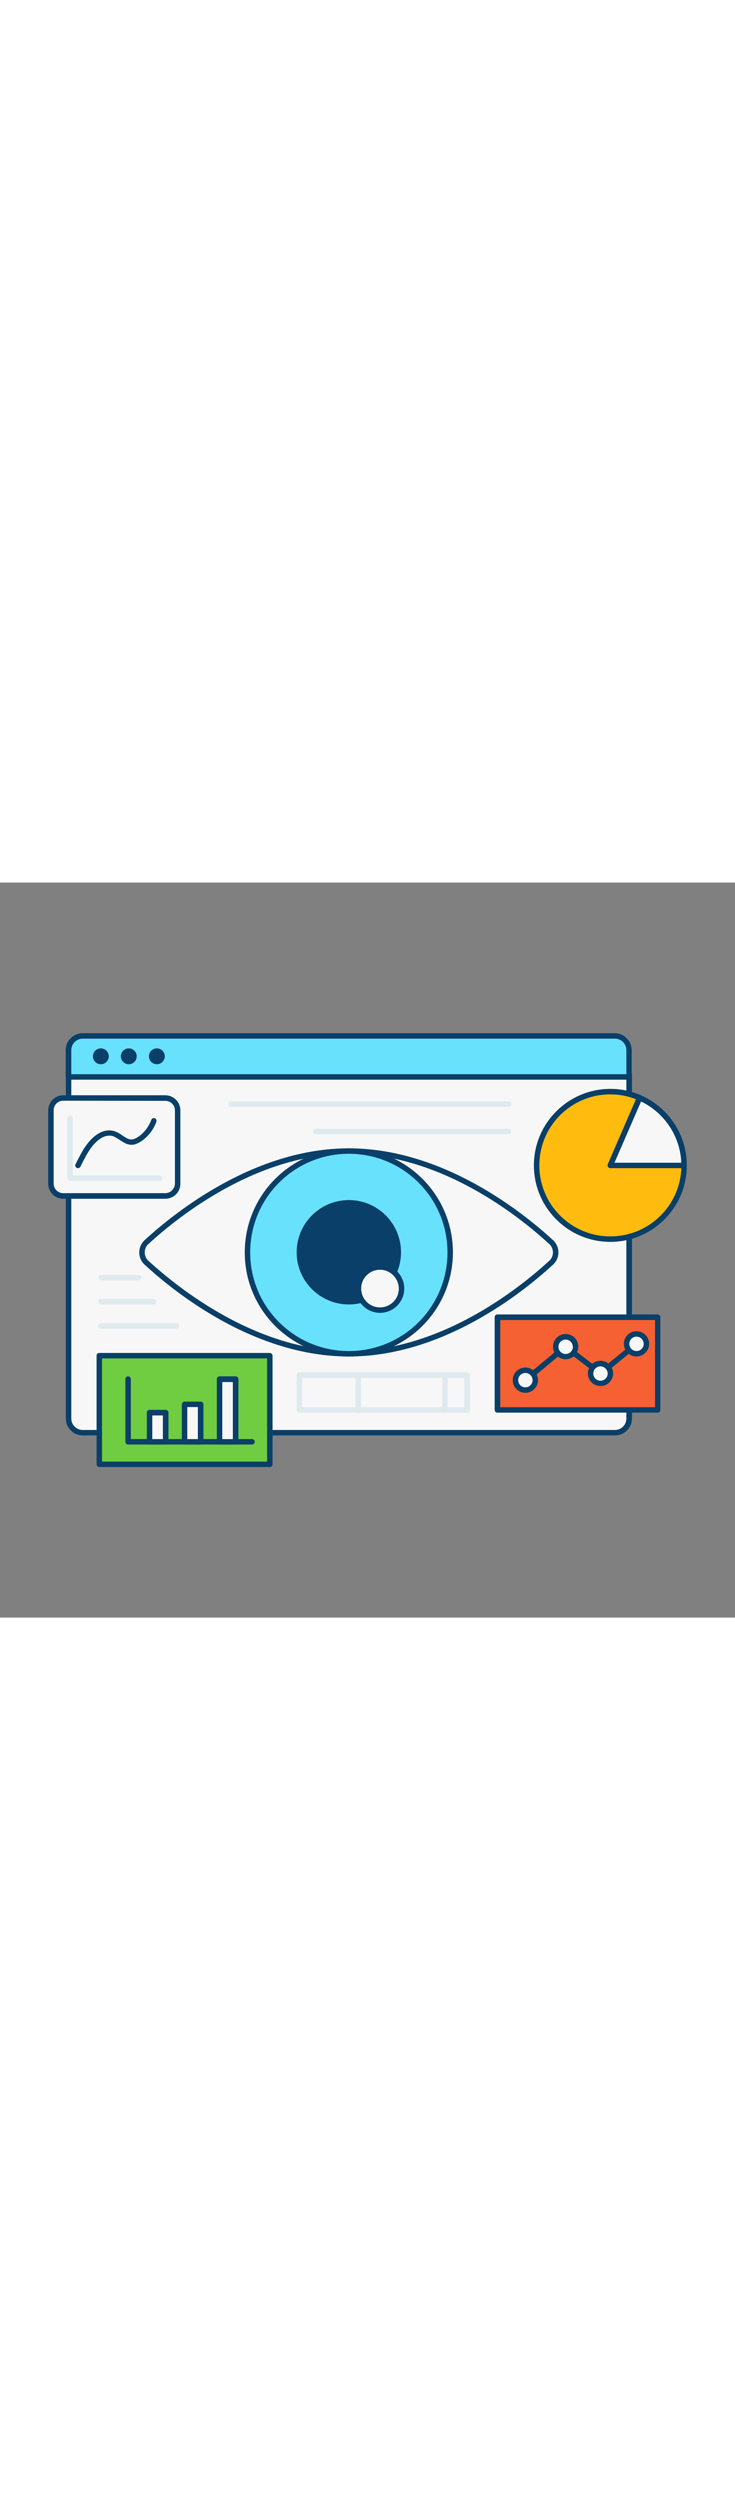 <svg version="1.1" id="Layer_1" xmlns="http://www.w3.org/2000/svg" xmlns:xlink="http://www.w3.org/1999/xlink" x="0px" y="0px" viewBox="0 0 500 500" style="width: 147px;" xml:space="preserve" data-imageid="data-visualization-73" imageName="Data Visualization" class="illustrations_image">
<rect x="0" y="0" width="500" height="500" fill="#808080" stroke="none"/>
<style type="text/css">
	.st0_data-visualization-73{fill:#F7F7F7;}
	.st1_data-visualization-73{fill:#093F68;}
	.st2_data-visualization-73{fill:#68E1FD;}
	.st3_data-visualization-73{fill:#DFEAEF;}
	.st4_data-visualization-73{fill:#FFBC0E;}
	.st5_data-visualization-73{fill:#70CC40;}
	.st6_data-visualization-73{fill:#F56132;}
</style>
<g id="screen_data-visualization-73">
	<path class="st0_data-visualization-73" d="M46.6,130.5H428l0,0V369c0,2.9-2.3,5.2-5.2,5.2h0h-371c-2.9,0-5.2-2.3-5.2-5.2l0,0L46.6,130.5L46.6,130.5z"/>
	<path class="st1_data-visualization-73" d="M418.3,376.1h-362c-6.4,0-11.5-5.2-11.5-11.5v-234c0-1,0.8-1.9,1.9-1.9l0,0H428c1,0,1.9,0.8,1.9,1.9v234&#10;&#9;&#9;C429.9,370.9,424.7,376.1,418.3,376.1z M48.5,132.4v232.2c0,4.3,3.5,7.8,7.8,7.8h362c4.3,0,7.8-3.5,7.8-7.8V132.4H48.5z"/>
	<path class="st2_data-visualization-73 targetColor" d="M51.8,104.3h371c2.9,0,5.2,2.3,5.2,5.2v0v22.8l0,0H46.6l0,0v-22.8C46.6,106.6,48.9,104.3,51.8,104.3&#10;&#9;&#9;C51.8,104.3,51.8,104.3,51.8,104.3z" style="fill: rgb(104, 225, 253);"/>
	<path class="st1_data-visualization-73" d="M428,134.1H46.6c-1,0-1.9-0.8-1.9-1.9l0,0V114c0-6.4,5.2-11.5,11.5-11.5h362c6.4,0,11.5,5.2,11.5,11.5v18.3&#10;&#9;&#9;C429.8,133.3,429,134.1,428,134.1z M48.5,130.4h377.6V114c0-4.3-3.5-7.8-7.8-7.8h-362c-4.3,0-7.8,3.5-7.8,7.8c0,0,0,0,0,0V130.4z"/>
	<circle class="st1_data-visualization-73" cx="68.6" cy="118.2" r="5.4"/>
	<circle class="st1_data-visualization-73" cx="87.6" cy="118.2" r="5.4"/>
	<circle class="st1_data-visualization-73" cx="106.7" cy="118.2" r="5.4"/>
	<path class="st3_data-visualization-73" d="M94.3,270.6H68.6c-1-0.1-1.8-1-1.7-2c0.1-0.9,0.8-1.7,1.7-1.7h25.7c1-0.1,1.9,0.7,2,1.7c0.1,1-0.7,1.9-1.7,2&#10;&#9;&#9;C94.5,270.6,94.4,270.6,94.3,270.6z"/>
	<path class="st3_data-visualization-73" d="M104.3,287H68.6c-1,0-1.9-0.8-1.9-1.9c0-1,0.8-1.9,1.9-1.9h35.7c1,0,1.9,0.8,1.9,1.9&#10;&#9;&#9;C106.1,286.2,105.3,287,104.3,287z"/>
	<path class="st3_data-visualization-73" d="M120,303.5H68.6c-1,0-1.9-0.8-1.9-1.9c0-1,0.8-1.9,1.9-1.9H120c1,0,1.9,0.8,1.9,1.9&#10;&#9;&#9;C121.9,302.6,121,303.5,120,303.5L120,303.5z"/>
	<path class="st3_data-visualization-73" d="M346,152.6H157.3c-1,0-1.9-0.8-1.9-1.9s0.8-1.9,1.9-1.9H346c1,0,1.9,0.8,1.9,1.9S347,152.6,346,152.6z"/>
	<path class="st3_data-visualization-73" d="M346,171.2H214.6c-1-0.1-1.8-1-1.7-2c0.1-0.9,0.8-1.7,1.7-1.7H346c1,0.1,1.8,1,1.7,2&#10;&#9;&#9;C347.7,170.4,346.9,171.1,346,171.2z"/>
	<path class="st3_data-visualization-73" d="M317.8,360.6H203.7c-1,0-1.9-0.8-1.9-1.9v-23.7c0-1,0.8-1.9,1.9-1.9h114.1c1,0,1.9,0.8,1.9,1.9v23.6&#10;&#9;&#9;C319.6,359.8,318.8,360.6,317.8,360.6L317.8,360.6z M205.5,356.9h110.4V337H205.5L205.5,356.9z"/>
	<path class="st3_data-visualization-73" d="M243.8,361c-1,0-1.9-0.8-1.9-1.9v-24c-0.1-1,0.7-1.9,1.7-2c1-0.1,1.9,0.7,2,1.7c0,0.1,0,0.2,0,0.3v24.1&#10;&#9;&#9;C245.7,360.2,244.8,361,243.8,361z"/>
	<path class="st3_data-visualization-73" d="M302.7,361c-1,0-1.9-0.8-1.9-1.8c0,0,0,0,0,0v-24c-0.1-1,0.7-1.9,1.7-2c1-0.1,1.9,0.7,2,1.7c0,0.1,0,0.2,0,0.3&#10;&#9;&#9;v24.1C304.5,360.2,303.7,361,302.7,361z"/>
</g>
<g id="visual_data-visualization-73">
	<path class="st0_data-visualization-73" d="M374.4,244.1c4.7,4.4,4.7,10.6,0,14.9c-19.4,17.8-73.4,61.5-137.1,61.5S119.6,276.8,100.2,259&#10;&#9;&#9;c-4.7-4.3-4.7-10.6,0-14.9c19.4-17.8,73.5-61.5,137.1-61.5S355,226.3,374.4,244.1z"/>
	<path class="st1_data-visualization-73" d="M237.3,322.4c-64,0-118.1-43.3-138.4-62c-4.9-4-5.6-11.2-1.5-16.1c0.5-0.6,1-1.1,1.5-1.5&#10;&#9;&#9;c20.3-18.6,74.4-62,138.4-62s118.1,43.4,138.4,62l0,0c4.9,4,5.6,11.3,1.5,16.1c-0.5,0.6-1,1.1-1.5,1.5&#10;&#9;&#9;C355.4,279,301.3,322.4,237.3,322.4z M237.3,184.5c-62.7,0-115.9,42.7-135.9,61c-3.4,2.7-3.9,7.5-1.3,10.9c0.4,0.5,0.8,0.9,1.3,1.3&#10;&#9;&#9;c20,18.3,73.2,61,135.9,61s115.9-42.7,135.9-61c3.4-2.7,3.9-7.5,1.3-10.9c-0.4-0.5-0.8-0.9-1.3-1.3l0,0&#10;&#9;&#9;C353.2,227.1,300,184.5,237.3,184.5z"/>
	<circle class="st2_data-visualization-73 targetColor" cx="237.3" cy="251.6" r="68.9" style="fill: rgb(104, 225, 253);"/>
	<path class="st1_data-visualization-73" d="M237.3,322.4c-39.1,0-70.8-31.7-70.8-70.8c0-39.1,31.7-70.8,70.8-70.8c39.1,0,70.8,31.7,70.8,70.8c0,0,0,0,0,0&#10;&#9;&#9;C308.1,290.6,276.4,322.3,237.3,322.4z M237.3,184.5c-37.1,0-67.1,30-67.1,67.1s30,67.1,67.1,67.1s67.1-30,67.1-67.1&#10;&#9;&#9;C304.4,214.5,274.3,184.5,237.3,184.5z"/>
	<circle class="st1_data-visualization-73" cx="237.3" cy="251.6" r="33.6"/>
	<path class="st1_data-visualization-73" d="M237.3,287c-19.6,0-35.5-15.9-35.5-35.5c0-19.6,15.9-35.5,35.5-35.5s35.5,15.9,35.5,35.5c0,0,0,0,0,0&#10;&#9;&#9;C272.8,271.1,256.9,287,237.3,287z M237.3,219.7c-17.6,0-31.8,14.2-31.8,31.8c0,17.6,14.2,31.8,31.8,31.8s31.8-14.2,31.8-31.8&#10;&#9;&#9;C269,234,254.8,219.8,237.3,219.7L237.3,219.7z"/>
	<circle class="st0_data-visualization-73" cx="258.5" cy="276.2" r="14.6"/>
	<path class="st1_data-visualization-73" d="M258.5,292.7c-9.1,0-16.5-7.4-16.5-16.5c0-9.1,7.4-16.5,16.5-16.5c9.1,0,16.5,7.4,16.5,16.5&#10;&#9;&#9;C275,285.3,267.6,292.7,258.5,292.7C258.5,292.7,258.5,292.7,258.5,292.7z M258.5,263.4c-7.1,0-12.8,5.7-12.8,12.8&#10;&#9;&#9;s5.7,12.8,12.8,12.8s12.8-5.7,12.8-12.8l0,0C271.2,269.1,265.5,263.4,258.5,263.4z"/>
</g>
<g id="chart_data-visualization-73">
	<circle class="st0_data-visualization-73" cx="415.2" cy="192.4" r="50.2"/>
	<path class="st1_data-visualization-73" d="M415.2,244.4c-28.7,0-52-23.3-52-52s23.3-52,52-52s52,23.3,52,52C467.1,221.1,443.9,244.4,415.2,244.4z&#10;&#9;&#9; M415.2,144.1c-26.7,0-48.3,21.6-48.3,48.3s21.6,48.3,48.3,48.3s48.3-21.6,48.3-48.3c0,0,0,0,0,0&#10;&#9;&#9;C463.4,165.8,441.8,144.2,415.2,144.1z"/>
	<path class="st4_data-visualization-73" d="M415.2,192.4h50.2c0,27.7-22.4,50.1-50.1,50.1c-27.7,0-50.1-22.4-50.1-50.1s22.4-50.1,50.1-50.1&#10;&#9;&#9;c6.9,0,13.6,1.4,19.9,4.1L415.2,192.4z"/>
	<path class="st1_data-visualization-73" d="M415.2,244.4c-28.7,0-52-23.4-51.9-52.1s23.4-52,52.1-51.9c7.1,0,14.1,1.5,20.5,4.3c0.5,0.2,0.8,0.5,1,1&#10;&#9;&#9;c0.2,0.5,0.2,1,0,1.4L418,190.6h47.3c1,0,1.9,0.8,1.9,1.9C467.2,221.1,443.9,244.4,415.2,244.4z M415.2,144.1&#10;&#9;&#9;c-26.7,0-48.3,21.6-48.3,48.3c0,26.7,21.6,48.3,48.3,48.3c26,0,47.3-20.5,48.3-46.4h-48.3c-1,0-1.9-0.8-1.9-1.9&#10;&#9;&#9;c0-0.2,0.1-0.5,0.1-0.7l19.2-44.3C427.1,145.2,421.2,144.1,415.2,144.1z"/>
</g>
<g id="graph-2_data-visualization-73">
	<rect x="67.5" y="321.8" class="st5_data-visualization-73" width="116" height="73.9"/>
	<path class="st1_data-visualization-73" d="M183.6,397.6h-116c-1,0-1.9-0.8-1.9-1.9v-73.9c0-1,0.8-1.8,1.8-1.8h116c1,0,1.9,0.8,1.9,1.9v73.9&#10;&#9;&#9;C185.4,396.8,184.6,397.6,183.6,397.6z M69.4,393.9h112.3v-70.2H69.4V393.9z"/>
	<path class="st1_data-visualization-73" d="M171.4,382.3H87.2c-1,0-1.9-0.8-1.9-1.8c0,0,0,0,0,0v-42.6c-0.1-1,0.7-1.9,1.7-2c1-0.1,1.9,0.7,2,1.7&#10;&#9;&#9;c0,0.1,0,0.2,0,0.3v40.7h82.3c1-0.1,1.9,0.7,2,1.7c0.1,1-0.7,1.9-1.7,2C171.5,382.3,171.5,382.3,171.4,382.3z"/>
	<rect x="101.8" y="360.6" class="st0_data-visualization-73" width="10.9" height="19.8"/>
	<path class="st1_data-visualization-73" d="M112.7,382.3h-10.9c-1,0-1.9-0.8-1.9-1.9v-19.8c0-1,0.8-1.9,1.9-1.9h10.9c1,0,1.9,0.8,1.9,1.9v19.8&#10;&#9;&#9;C114.6,381.5,113.7,382.3,112.7,382.3C112.7,382.3,112.7,382.3,112.7,382.3z M103.6,378.6h7.2v-16.1h-7.2V378.6z"/>
	<rect x="125.6" y="355" class="st0_data-visualization-73" width="10.9" height="25.5"/>
	<path class="st1_data-visualization-73" d="M136.5,382.3h-10.9c-1,0-1.9-0.8-1.9-1.9V355c0-1,0.8-1.9,1.9-1.9h10.9c1,0,1.9,0.8,1.9,1.9v25.5&#10;&#9;&#9;C138.3,381.5,137.5,382.3,136.5,382.3L136.5,382.3z M127.4,378.6h7.2v-21.8h-7.2V378.6z"/>
	<rect x="149.3" y="337.9" class="st0_data-visualization-73" width="10.9" height="42.6"/>
	<path class="st1_data-visualization-73" d="M160.3,382.3h-10.9c-1,0-1.9-0.8-1.9-1.9v-42.6c0-1,0.8-1.9,1.9-1.9h10.9c1,0,1.9,0.8,1.9,1.9v42.5&#10;&#9;&#9;C162.1,381.5,161.3,382.3,160.3,382.3C160.3,382.3,160.3,382.3,160.3,382.3z M151.2,378.6h7.2v-38.8h-7.2V378.6z"/>
</g>
<g id="graph-3_data-visualization-73">
	<rect x="338.4" y="295.7" class="st6_data-visualization-73" width="109" height="63"/>
	<path class="st1_data-visualization-73" d="M447.4,360.6h-109c-1,0-1.9-0.8-1.9-1.9v-63c0-1,0.8-1.9,1.8-1.9c0,0,0,0,0,0h109c1,0,1.9,0.8,1.9,1.8&#10;&#9;&#9;c0,0,0,0,0,0v63C449.3,359.8,448.4,360.6,447.4,360.6z M340.3,356.9h105.3v-59.3H340.3L340.3,356.9z"/>
	<path class="st1_data-visualization-73" d="M357.4,340.4c-1,0-1.9-0.8-1.9-1.9c0-0.6,0.2-1.1,0.7-1.4l27.4-22.8c0.7-0.5,1.6-0.5,2.3,0l22.5,17.3&#10;&#9;&#9;l23.5-19.2c0.8-0.6,2-0.5,2.6,0.4c0.6,0.8,0.5,1.9-0.3,2.5l-24.6,20.1c-0.7,0.5-1.6,0.5-2.3,0l-22.5-17.3l-26.2,21.9&#10;&#9;&#9;C358.3,340.2,357.8,340.4,357.4,340.4z"/>
	<circle class="st0_data-visualization-73" cx="357.4" cy="338.5" r="6.7"/>
	<path class="st1_data-visualization-73" d="M357.4,347.1c-4.7,0-8.6-3.8-8.6-8.6c0-4.7,3.8-8.6,8.6-8.6c4.7,0,8.6,3.8,8.6,8.6&#10;&#9;&#9;C366,343.2,362.1,347.1,357.4,347.1z M357.4,333.6c-2.7,0-4.9,2.2-4.9,4.9s2.2,4.9,4.9,4.9s4.9-2.2,4.9-4.9v0&#10;&#9;&#9;C362.3,335.8,360.1,333.6,357.4,333.6z"/>
	<circle class="st0_data-visualization-73" cx="384.8" cy="315.8" r="6.7"/>
	<path class="st1_data-visualization-73" d="M384.8,324.3c-4.7,0-8.6-3.8-8.6-8.6c0-4.7,3.8-8.6,8.6-8.6c4.7,0,8.6,3.8,8.6,8.6c0,0,0,0,0,0&#10;&#9;&#9;C393.4,320.5,389.5,324.3,384.8,324.3z M384.8,310.9c-2.7,0-4.9,2.2-4.9,4.9c0,2.7,2.2,4.9,4.9,4.9s4.9-2.2,4.9-4.8c0,0,0,0,0,0&#10;&#9;&#9;C389.6,313.1,387.5,310.9,384.8,310.9z"/>
	<circle class="st0_data-visualization-73" cx="408.5" cy="334" r="6.7"/>
	<path class="st1_data-visualization-73" d="M408.5,342.5c-4.7,0-8.6-3.8-8.6-8.6c0-4.7,3.8-8.6,8.6-8.6c4.7,0,8.6,3.8,8.6,8.6c0,0,0,0,0,0.1&#10;&#9;&#9;C417,338.7,413.2,342.5,408.5,342.5z M408.5,329.1c-2.7,0-4.9,2.2-4.9,4.9c0,2.7,2.2,4.9,4.9,4.9c2.7,0,4.9-2.2,4.9-4.9&#10;&#9;&#9;c0,0,0,0,0,0C413.3,331.3,411.1,329.1,408.5,329.1L408.5,329.1z"/>
	<circle class="st0_data-visualization-73" cx="433" cy="313.8" r="6.7"/>
	<path class="st1_data-visualization-73" d="M433,322.4c-4.7,0-8.6-3.8-8.6-8.6c0-4.7,3.8-8.6,8.6-8.6c4.7,0,8.6,3.8,8.6,8.6&#10;&#9;&#9;C441.6,318.5,437.8,322.3,433,322.4z M433,308.9c-2.7,0-4.9,2.2-4.9,4.9c0,2.7,2.2,4.9,4.9,4.9s4.9-2.2,4.9-4.8c0,0,0,0,0,0&#10;&#9;&#9;C437.9,311.1,435.7,308.9,433,308.9z"/>
</g>
<g id="graph-1_data-visualization-73">
	<path class="st0_data-visualization-73" d="M39.1,146.6h77.2c2.5,0,4.5,2,4.5,4.5v57.7c0,2.5-2,4.5-4.5,4.5H39.1c-2.5,0-4.5-2-4.5-4.5v-57.7&#10;&#9;&#9;C34.6,148.6,36.6,146.6,39.1,146.6z"/>
	<path class="st1_data-visualization-73" d="M112.4,215.1H43c-5.7,0-10.2-4.6-10.2-10.2V155c0-5.7,4.6-10.3,10.2-10.3c0,0,0,0,0,0h69.4&#10;&#9;&#9;c5.7,0,10.3,4.6,10.3,10.3c0,0,0,0,0,0v49.9C122.7,210.6,118.1,215.1,112.4,215.1z M43,148.4c-3.6,0-6.5,2.9-6.5,6.5c0,0,0,0,0,0&#10;&#9;&#9;v49.9c0,3.6,2.9,6.5,6.5,6.5h69.4c3.6,0,6.5-2.9,6.6-6.5V155c0-3.6-2.9-6.5-6.5-6.5L43,148.4z"/>
	<path class="st3_data-visualization-73" d="M108.5,202.9H47.7c-1,0-1.9-0.8-1.9-1.8c0,0,0,0,0,0v-40.5c-0.1-1,0.7-1.9,1.7-2c1-0.1,1.9,0.7,2,1.7&#10;&#9;&#9;c0,0.1,0,0.2,0,0.3v38.7h59c1-0.1,1.9,0.7,2,1.7c0.1,1-0.7,1.9-1.7,2C108.7,202.9,108.6,202.9,108.5,202.9L108.5,202.9z"/>
	<path class="st0_data-visualization-73" d="M53,192.4c3.5-7,7.2-14.7,13.5-19.2c3.3-2.3,7.4-3.6,11.1-2.2c4.9,1.8,8.8,7.4,14.6,5s10.2-8.2,12.3-13.9"/>
	<path class="st1_data-visualization-73" d="M53,194.3c-0.3,0-0.6-0.1-0.8-0.2c-0.9-0.5-1.3-1.6-0.8-2.5l0.5-1c3.5-7,7.2-14.3,13.6-18.9&#10;&#9;&#9;c4.2-3,8.9-3.9,12.8-2.4c1.8,0.7,3.4,1.6,5,2.8c3.3,2.2,5.4,3.4,8.3,2.2c5.4-2.3,9.6-8.1,11.3-12.8c0.3-1,1.4-1.5,2.3-1.2&#10;&#9;&#9;c1,0.3,1.5,1.4,1.2,2.3c0,0,0,0.1,0,0.1c-2.4,6.7-7.7,12.5-13.3,14.9c-4.8,2.1-8.5-0.4-11.8-2.6c-1.3-0.9-2.7-1.7-4.2-2.4&#10;&#9;&#9;c-2.8-1-6.3-0.3-9.4,2c-5.6,4-9.1,10.9-12.4,17.5l-0.5,1C54.4,193.9,53.7,194.3,53,194.3z"/>
</g>
</svg>